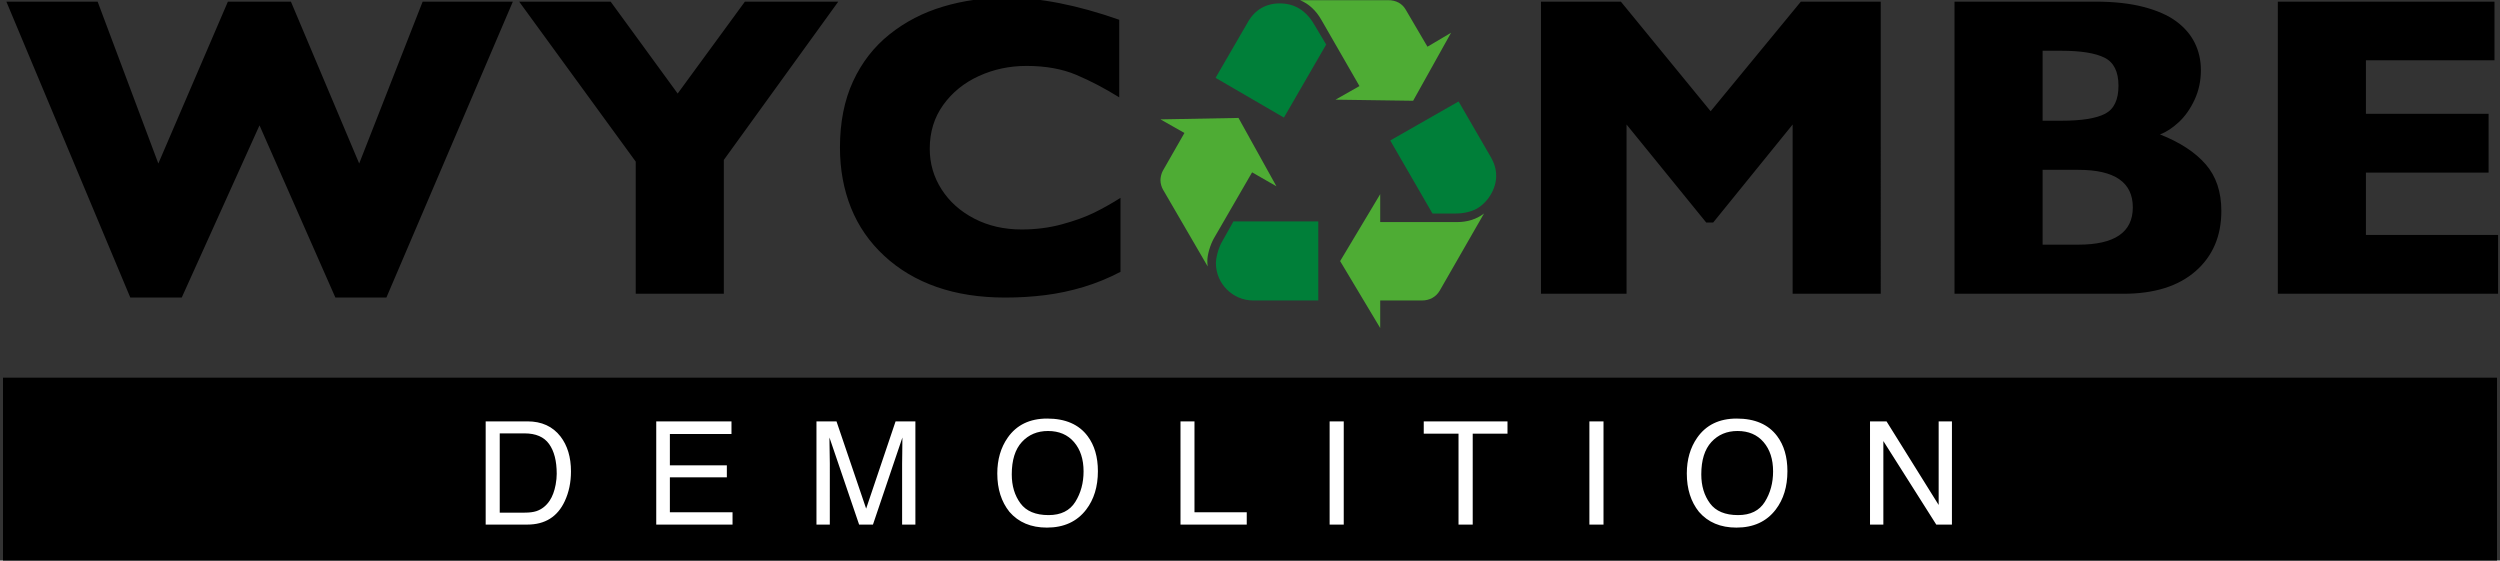 <svg width="834" height="187" viewBox="0 0 834 187" xmlns="http://www.w3.org/2000/svg"><rect x="0" y="0" width="834" height="187" fill="#333333" stroke="none"/><g fill="none" fill-rule="evenodd"><g><g><path d="M404.914 79.58c-1.194 2.146-2.144 5.373-2.144 7.407 0 .472 0 1.072.117 1.905l-14.926-25.67c-.477-.833-.833-2.028-.833-3.104 0-1.078.356-2.39.834-3.223l7.166-12.538-8-4.533 26.032-.482 12.654 22.804-8.116-4.656-12.782 22.09z" id="Path" fill="#4EAC34"/><path d="M416.38 7.228c2.266-3.944 5.97-6.093 10.504-6.093 4.9 0 8.72 2.27 11.465 6.922l4.06 6.805-14.093 24.363-22.803-13.255L416.38 7.228zM405.63 87.82c0-1.91.84-5.138 2.034-7.166l3.816-6.805h28.302v26.386h-21.735c-6.805 0-12.416-5.612-12.416-12.416z" id="Path" fill="#007F39"/><path d="M440.738 6.507c-1.79-3.1-4.177-5.255-7.044-6.45h29.37c2.627 0 4.655 1.078 5.854 3.11l7.283 12.416 7.88-4.66-12.66 22.69-25.905-.364 8-4.535-12.777-22.208zM485.995 74.088c3.578 0 6.566-.955 9.07-2.862l-14.808 25.787c-1.194 2.028-3.34 3.223-5.845 3.223h-13.976v9.193l-13.37-22.327 13.37-22.33v9.315h25.56z" id="Path" fill="#4EAC34"/><path d="M497.45 52.596c1.077 1.91 1.677 3.938 1.677 6.09 0 4.298-2.75 8.836-6.566 10.98-1.793.962-4.304 1.56-6.804 1.56h-7.887l-14.085-24.363 22.804-13.015 10.86 18.748z" fill="#007F39"/></g><path fill="#000" d="M1 126h832v61H1z"/><path d="M175.03 171.016c1.58 0 2.876-.164 3.892-.493 1.812-.61 3.297-1.78 4.453-3.515.922-1.39 1.586-3.172 1.992-5.344.235-1.297.352-2.5.352-3.61 0-4.265-.85-7.577-2.544-9.937-1.696-2.36-4.426-3.54-8.192-3.54h-8.273v26.44h8.32zm-13.007-30.446h13.946c4.733 0 8.405 1.68 11.014 5.04 2.33 3.03 3.493 6.913 3.493 11.648 0 3.656-.688 6.96-2.063 9.914-2.422 5.22-6.586 7.828-12.492 7.828h-13.9v-34.43zm56.9 0h25.1v4.22H223.47v10.452h19.007v3.985H223.47v11.67h20.905V175h-25.453v-34.43zm53.452 0h6.68l9.89 29.11 9.82-29.11h6.61V175h-4.43v-20.32c0-.703.016-1.867.047-3.493.03-1.625.047-3.367.047-5.226L291.22 175H286.6l-9.89-29.04v1.056c0 .843.018 2.13.058 3.855.04 1.728.058 2.997.058 3.81V175h-4.453v-34.43zm90.46 4.922c2.282 3.047 3.423 6.945 3.423 11.696 0 5.14-1.305 9.414-3.914 12.82-3.063 4-7.43 6-13.102 6-5.297 0-9.46-1.75-12.492-5.25-2.703-3.375-4.055-7.64-4.055-12.797 0-4.655 1.157-8.64 3.47-11.952 2.968-4.25 7.358-6.375 13.17-6.375 6.08 0 10.58 1.953 13.5 5.86zm-4.112 21.926c1.836-2.945 2.754-6.332 2.754-10.16 0-4.047-1.06-7.305-3.176-9.774-2.116-2.468-5.01-3.703-8.683-3.703-3.562 0-6.47 1.224-8.72 3.67-2.25 2.445-3.374 6.05-3.374 10.816 0 3.812.965 7.027 2.895 9.644 1.93 2.617 5.06 3.926 9.387 3.926 4.11 0 7.082-1.473 8.918-4.418zm35.09-26.848h4.664v30.328h17.437V175h-22.1l-.002-34.43zm49.75 0h4.71V175h-4.71v-34.43zm59.335 0v4.102h-11.6V175h-4.736v-30.328h-11.6v-4.102h27.936zm27.32 0h4.712V175h-4.71v-34.43zm62.64 4.922c2.283 3.047 3.423 6.945 3.423 11.696 0 5.14-1.303 9.414-3.913 12.82-3.062 4-7.43 6-13.1 6-5.298 0-9.462-1.75-12.494-5.25-2.703-3.375-4.054-7.64-4.054-12.797 0-4.655 1.155-8.64 3.467-11.952 2.97-4.25 7.36-6.375 13.172-6.375 6.078 0 10.577 1.953 13.5 5.86zm-4.112 21.926c1.836-2.945 2.754-6.332 2.754-10.16 0-4.047-1.06-7.305-3.176-9.774-2.117-2.468-5.01-3.703-8.683-3.703-3.562 0-6.468 1.224-8.718 3.67-2.25 2.445-3.375 6.05-3.375 10.816 0 3.812.965 7.027 2.894 9.644 1.93 2.617 5.06 3.926 9.388 3.926 4.11 0 7.082-1.473 8.918-4.418zm35.09-26.848h5.508l17.39 27.89v-27.89h4.43V175h-5.226l-17.65-27.867V175h-4.452v-34.43z" fill="#fff"/><path d="M171.086.547l-42.188 98.72h-17.015L86.57 41.82 60.625 99.266H43.47L2.124.546H32.57l20.25 54 23.203-54h21.024l22.78 54 21.165-54h30.094zm108.562 0l-38.18 52.805V98h-29.39V53.914L173.195.547h30.516l22.36 30.656L248.5.547h31.148zm94.15 90.14c-4.032 2.11-8.157 3.797-12.376 5.063-4.22 1.266-8.473 2.168-12.762 2.707-4.29.54-8.73.81-13.324.81-8.484 0-16.09-1.173-22.816-3.517-6.727-2.344-12.563-5.8-17.508-10.37-4.946-4.57-8.65-9.915-11.11-16.032-2.46-6.118-3.69-12.832-3.69-20.145 0-8.39 1.452-15.738 4.358-22.043 2.907-6.305 6.973-11.543 12.2-15.715 5.226-4.172 11.18-7.254 17.86-9.246C321.31.206 328.35-.79 335.757-.79c11.062 0 23.6 2.462 37.617 7.384V32.47c-4.828-3-9.598-5.497-14.31-7.49-4.71-1.992-10.252-2.988-16.627-2.988-5.672 0-10.97 1.125-15.89 3.375-4.923 2.25-8.884 5.46-11.884 9.633-3 4.172-4.5 9.047-4.5 14.625 0 4.922 1.313 9.434 3.938 13.535 2.625 4.102 6.27 7.36 10.933 9.774 4.664 2.414 9.926 3.62 15.785 3.62 4.735 0 9.21-.574 13.43-1.722 4.22-1.148 7.77-2.426 10.652-3.832 2.883-1.406 5.848-3.07 8.895-4.992v24.68zM627.413 98h-29.39V41.54l-26.508 32.694h-2.32l-26.58-32.695V98H514.07V.547h26.65L570.67 37.11 600.766.546h26.648V98zm105.012-7.523C726.684 95.492 718.656 98 708.344 98h-56.32V.547h47.11c6.093 0 11.4.586 15.925 1.758 4.522 1.172 8.167 2.777 10.932 4.816 2.766 2.04 4.828 4.442 6.188 7.208 1.36 2.766 2.04 5.79 2.04 9.07 0 3.563-.704 6.856-2.11 9.88-1.407 3.023-3.153 5.507-5.24 7.452-2.085 1.946-4.182 3.317-6.292 4.114 6.656 2.625 11.73 5.94 15.223 9.95 3.493 4.007 5.24 9.198 5.24 15.573 0 8.39-2.872 15.094-8.614 20.11zm-25.7-61.875c0-4.688-1.546-7.805-4.64-9.352-3.094-1.547-7.922-2.32-14.484-2.32h-6.188v23.343h6.328c6.703 0 11.543-.773 14.52-2.32 2.976-1.547 4.465-4.664 4.465-9.35zm4.782 40.57c0-8.344-6.047-12.516-18.14-12.516h-11.954v24.96h11.953c12.094 0 18.14-4.147 18.14-12.444zM833.358 98h-73.475V.547h72.28v19.547h-42.89v17.86h40.922V57.57h-40.922v20.813h44.086V98z" fill="#000"/></g></g></svg>